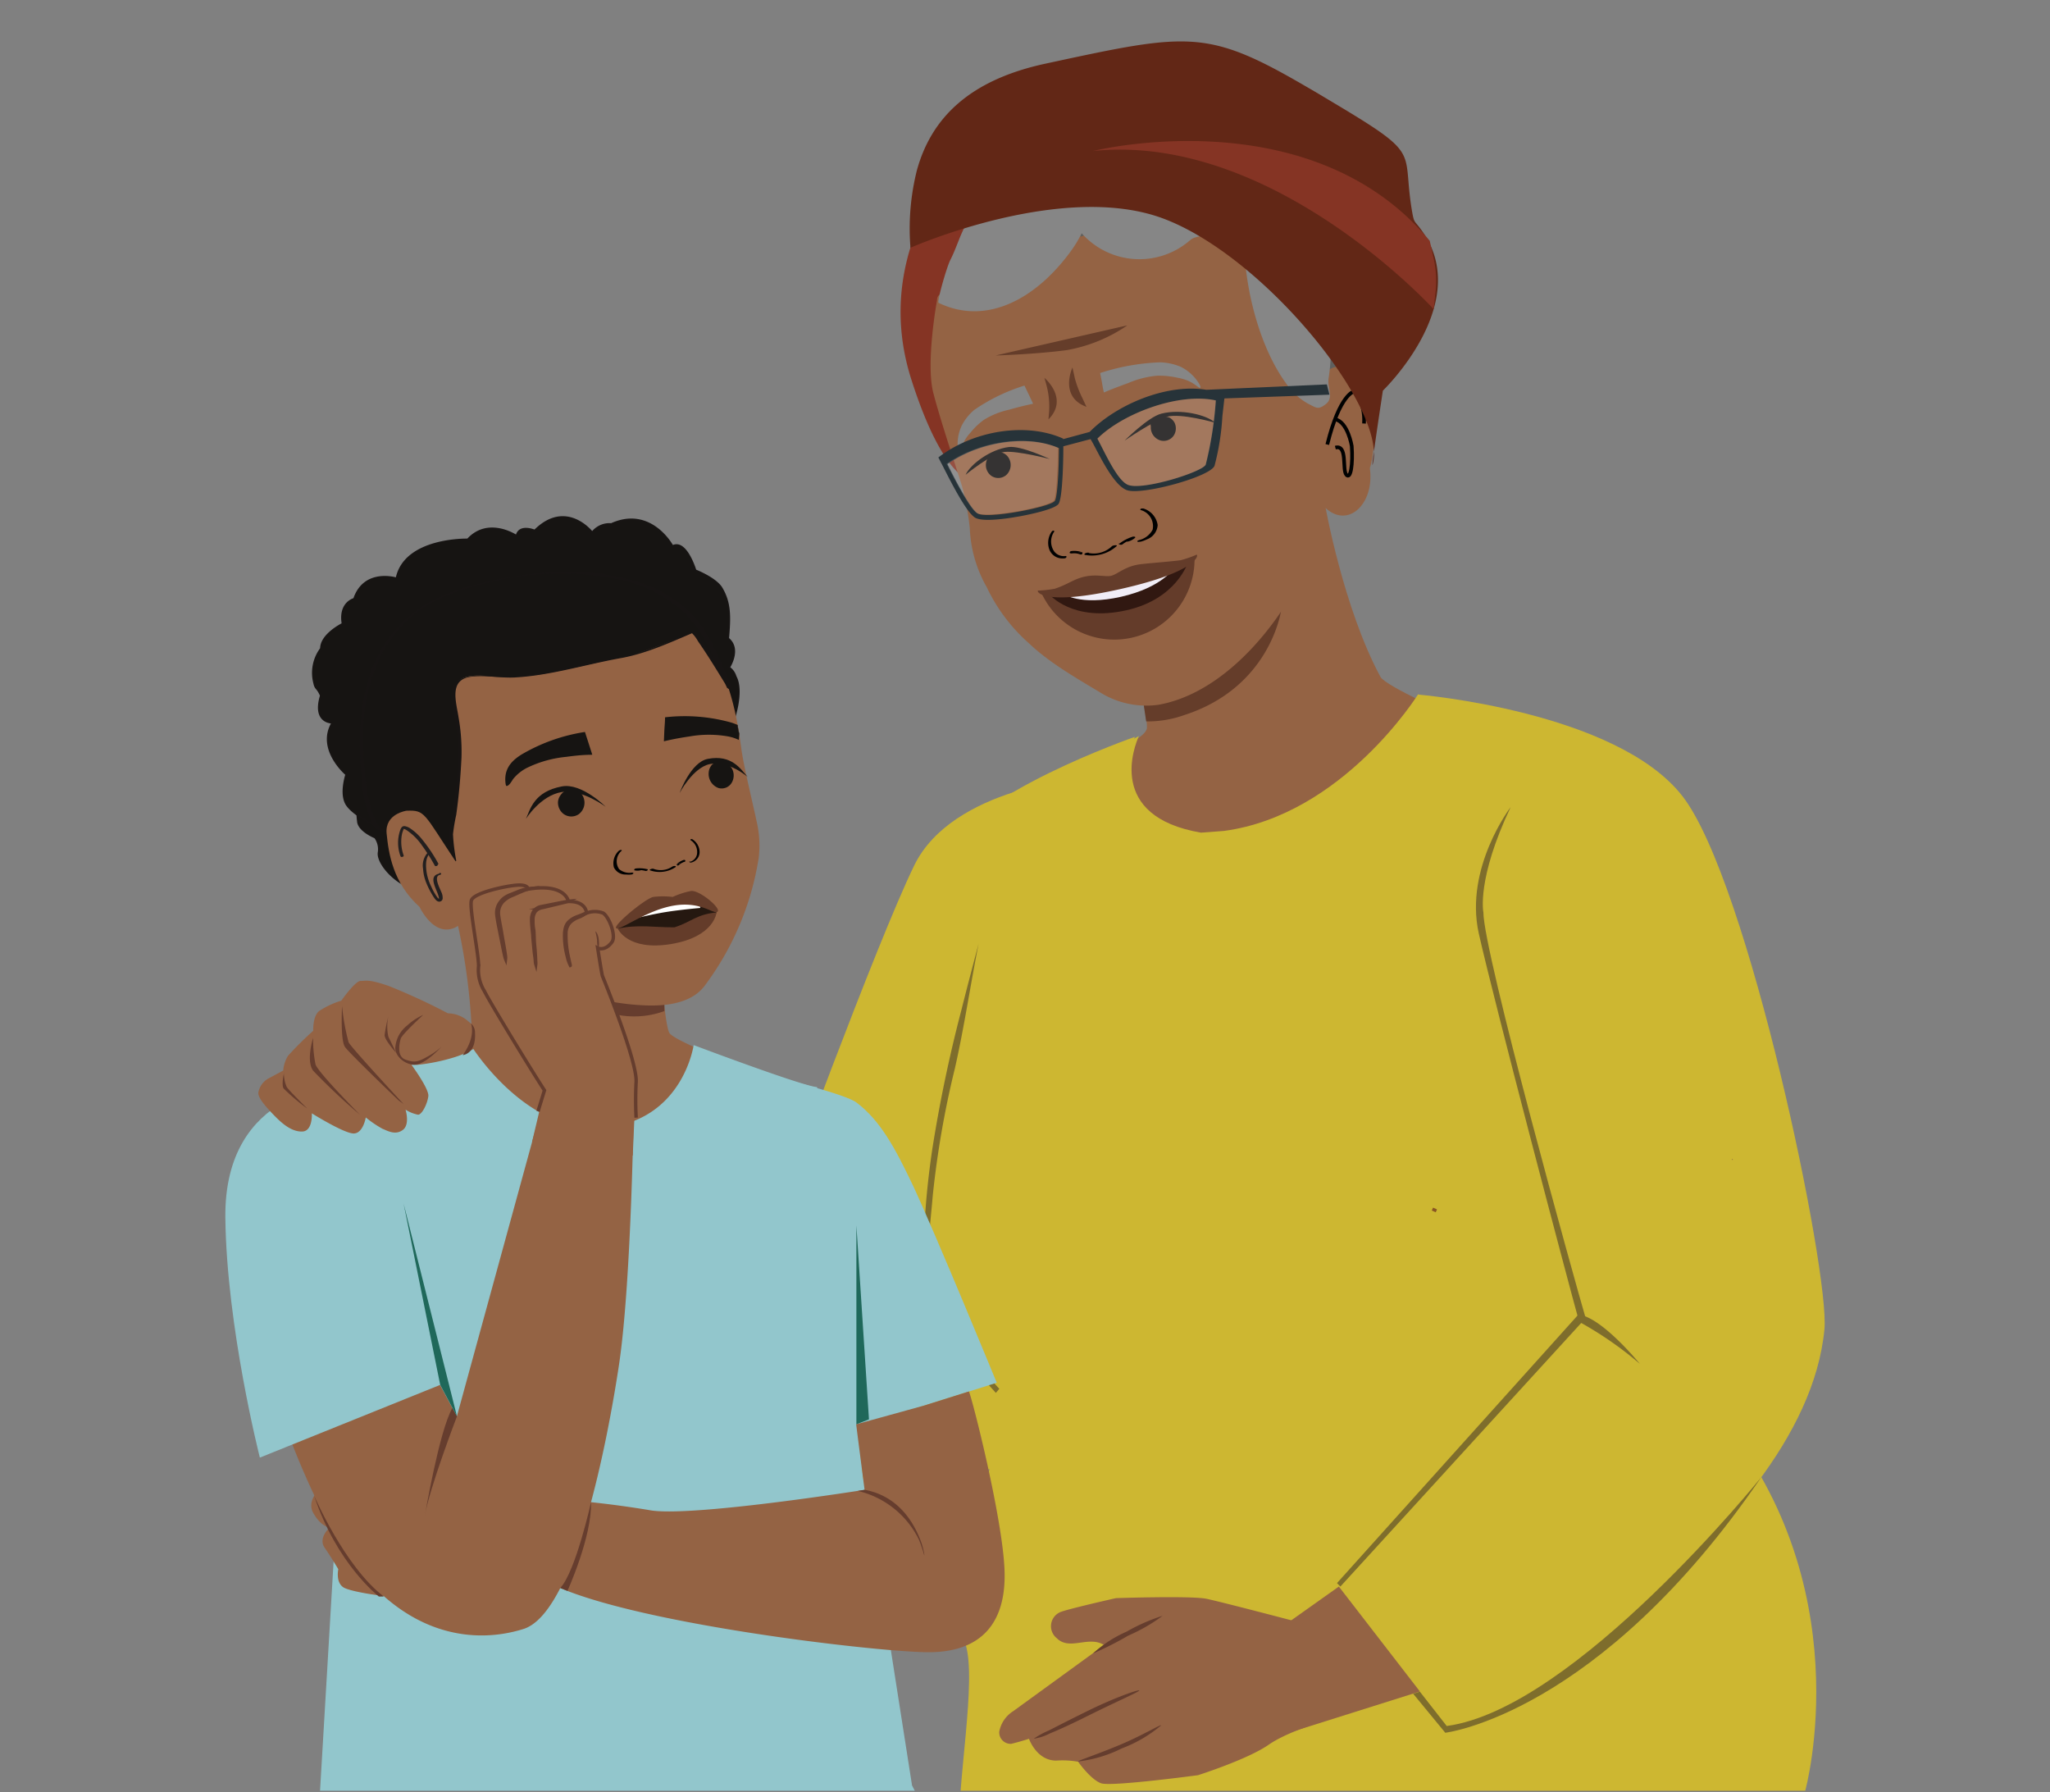 <svg xmlns="http://www.w3.org/2000/svg" viewBox="0 0 285.1 249.23"><rect x="0" y="0" width="285.1" height="249.23" fill="#808080" stroke="none"/><defs><style>.cls-1{fill:#92c6cc;}.cls-2{fill:#cdb731;}.cls-3{fill:#946344;}.cls-4{fill:#895623;stroke:#895623;stroke-width:0.44px;}.cls-12,.cls-20,.cls-22,.cls-26,.cls-27,.cls-4{stroke-miterlimit:10;}.cls-5{fill:#5f605f;}.cls-6{fill:#853424;}.cls-7{fill:#7e6d2c;}.cls-8{fill:#653d2a;}.cls-9{fill:#010101;}.cls-10{fill:#151312;}.cls-11{fill:#868686;}.cls-12,.cls-27{fill:none;}.cls-12{stroke:#010101;stroke-width:0.51px;}.cls-13{fill:#273339;}.cls-14,.cls-29{fill:#fff;}.cls-14{opacity:0.14;}.cls-15{fill:#622716;}.cls-16{fill:#643c2a;}.cls-17{fill:#311811;}.cls-18{fill:#f1edf6;}.cls-19{fill:#755246;}.cls-20,.cls-22,.cls-23{fill:#161412;}.cls-20,.cls-22{stroke:#171413;}.cls-20{stroke-width:0.17px;}.cls-21,.cls-26{fill:#663d2e;}.cls-22{stroke-width:0.2px;}.cls-24{fill:#171413;}.cls-25{fill:#231f1f;}.cls-26,.cls-27{stroke:#653d2e;}.cls-26{stroke-width:0.43px;}.cls-27{stroke-width:0.48px;}.cls-28{fill:#251810;}.cls-30{fill:#1f685a;}.cls-31{fill:#653d2e;}</style></defs><g id="Layer_2" data-name="Layer 2"><polygon class="cls-1" points="127.22 249 44.51 249 47.66 195.74 120.85 236.65 127.22 249"/><path class="cls-2" d="M133.58,249l117.48,0s8.08-29-12.85-53.14h0l-89,21.52L133.58,249"/></g><g id="Layer_1" data-name="Layer 1"><path class="cls-3" d="M184.28,70.2s2.53,14.34,7.7,23.91c.72,1.33,10.37,5.53,10.37,5.53l-12.59,6.12c-7.18,2.68-23.76,4.5-31.25,2.87l-6.46-3s7.32-2.64,7.46-4.42-2.91-14.74-2.91-14.74"/><g id="freepik--character-1--inject-1332"><path class="cls-3" d="M157.92,102.9l36.43-5.11,5.61,13s-8.39,9.93-9.31,10.46-22.94,8.12-22.94,8.12-26.62-6.59-26.26-6.56S157.92,102.9,157.92,102.9Z"/></g><path class="cls-2" d="M238.21,195.86c-4-7.88-7.2-13.6-7.2-13.6L202.85,99l-5.63-2.46s-10.44,16.78-27,19c0,0-3.18.25-3.19.24-13.21-2.25-9.24-12.09-8.64-13.44l-15.24,8.54-15.59,40.27c-1.86,3.64-.34,25.47,4.72,33.78l7.32,8.06-3.47,19.52s-6,7.67-4.06,14.25c4.36-.56,2.33,12.09,1.53,22.16"/><path class="cls-2" d="M150.79,108.16s-18.32,1.25-23.65,12.19S108.36,168,108.36,168l-27.22-.8-32.46.23s28,22.63,40.28,28.95c13.67,8.17,34.4,13.51,41.71,11.07,6.07-2,16.49-7.37,20.19-21L153.81,176Z"/><path class="cls-4" d="M107.79,161.89a112.26,112.26,0,0,1,8.38,9.88S111.45,162.87,107.79,161.89Z"/><path class="cls-5" d="M189.58,27.23c-2.32-2.53-5.62-4-8.75-2.7-.67-6.35-7.28-9.3-13.64-8.67-3.25.47-6.41,2.37-9.61,1.68-2-.42-3.65-1.74-5.44-2.78-7.51-4.21-17.53,3.07-22.54,10.07s-2.69,13.79,1.31,21.41c1.85,3.54,1.89,5.59,2.82,9.51.88,3.7,4,10.38,4.55,14.1s-4.8,8.35-1,8.17L177.57,68c6.23.43,9.88-1.91,12.31-7.67,1.56-3.89.86-4,.6-8.16-.22-5.48,4.78-10.27,3.76-15.66C193.7,33.06,191.75,29.9,189.58,27.23Z"/><path class="cls-6" d="M194.63,26.35a64.45,64.45,0,0,0-33-.85c-18,4.36-25.47,16.68-27.63,25.11S136.29,67,136.29,67s-4.41,1.82-9.54-14.21c-7.49-23.37,15.13-40.93,21-41.61S183.09.57,194.63,26.35Z"/><line class="cls-4" x1="199.76" y1="168.37" x2="199.21" y2="168.12"/><path class="cls-2" d="M157.83,102.46s-23.33,8.12-25.79,16c-3.74,12-5.38,37.15-5.38,37.15l11.18-.73Z"/><path class="cls-7" d="M128.62,178.37a41.47,41.47,0,0,1,0-8.77c.19-3.21.54-6.4,1-9.57a196.76,196.76,0,0,1,4.07-19.53c.78-3.1,1.59-6.19,2.41-9.28-1.15,5.77-2,11.6-3.3,17.34a129.87,129.87,0,0,0-3.07,17.62c-.61,7.09-1.35,10.32,1.15,15.7s8.1,11.23,8.1,11.23l-.48.57S129.47,184,128.62,178.37Z"/><path class="cls-8" d="M159,97.58s3-.91,5-1.78,5.63-1.23,14.17-10.93c0,0-1.45,10.7-13.5,14.57a15.09,15.09,0,0,1-5.27.87Z"/><path class="cls-3" d="M139.52,36.29a1.17,1.17,0,0,1-.09.24l.12-.12Zm-5.19,2.5,0,.1.2-.27C134.53,38.51,134.33,38.79,134.33,38.79Zm49.73,33.8.24-2c3.19,3,6.89-.55,6.21-5.49.88-2.7,1.14-11.2-1.35-13.35l-.31-.32c-1.63-.83-4.24-.84-4.95,1.24-.19.89.29,1.86.1,2.74s-1.46-1.19-1.9-.25c0,0-1.37-.33-1.74-2.52s1.22-19.14-3.33-21.35c0,0-6.12,3.32-8.38,1.44L168,32.6c-.37.08-.6.25-1,.34,0-.12.07-.26,0-.49a4,4,0,0,1-1.59.48c.1-.14.32-.31.29-.42a7.49,7.49,0,0,1-1.49.34c.1-.15.3-.43.27-.54-.57.36-1,.22-1.49.33a.81.81,0,0,0,.14-.51,3.36,3.36,0,0,1-1.46.45c.1-.14.17-.4.27-.54-.57.37-1,.23-1.5.34-.12,0,.2-.28.18-.4a5,5,0,0,1-1.22.4c0-.12.19-.29.17-.4a4,4,0,0,1-1.62.37l.27-.55a1.81,1.81,0,0,1-1.44.57c.1-.14.3-.43.27-.54a2.52,2.52,0,0,1-1.94.68c.13,0,.3-.43.27-.54a2.52,2.52,0,0,1-1.66.74c.1-.15.17-.4.37-.69a2.63,2.63,0,0,1-2.29.88c.12,0,.17-.4.15-.51-.4.57.41-.22-.24-.19,0,0-1.33.78-1.36.67-.42.45.88-2.24.26-2.09.07-.26-3.53,1-3.33.73-.52.6-.44.34-1.22.39,0,0-2.27,2-2.17,1.81-.49.71-.88.3-1.65.35.09-.14.55.38.65.24-.39.57-.36,0-1,.1,0-.11-2.2-.28-2.23-.39-.54.48-.33.48-1.07.65,0-.11-.19,1.37-.09,1.22-.39.57-.45.19-1.1.22l-.52.56c-.49.72.3.27-.47.33,0-.08,2.89-.28,3-.46A4.59,4.59,0,0,1,138,37.6c0-.11,0-.37,0-.48a2.54,2.54,0,0,1-1.84,1.13c.13,0,.2-.28.18-.4a2,2,0,0,1-2,1.06v0a4,4,0,0,1-1.56,1.21.49.49,0,0,1,.15-.51l-.5.11c-.42,1-2.12.8-2.11,2,0,0-1.61,8.72-.52,12.92s3.48,11.22,4,13a37,37,0,0,1,1.07,5.77,18,18,0,0,0,2.36,8.24A24.18,24.18,0,0,0,143,89.36c2.85,2.73,6.52,4.83,10,6.92A12.15,12.15,0,0,0,161.11,98c7.79-1.39,14.25-8.35,18-14.42"/><path class="cls-9" d="M151.44,76.9a3.64,3.64,0,0,0,3.19-.94c.18-.17.89-.21.64,0a5.15,5.15,0,0,1-4.36,1.2c-.13,0-.13-.13,0-.21a.78.78,0,0,1,.53-.09"/><path class="cls-9" d="M155.61,75.64a6,6,0,0,1,1.88-1,.47.47,0,0,1,.33,0c.07,0,.1.11,0,.17a2.25,2.25,0,0,1-1,.5c-.11,0-.28,0-.36-.06s0-.16.11-.18a1.85,1.85,0,0,0,.83-.41l.36.19a5.25,5.25,0,0,0-1.68.86.44.44,0,0,1-.37,0c-.09,0-.19-.11-.09-.19"/><path class="cls-9" d="M158.37,75.11a2.88,2.88,0,0,0,1.93-1.46,2.32,2.32,0,0,0-1.63-2.72c-.13,0-.09-.14,0-.19a.69.69,0,0,1,.45,0A2.84,2.84,0,0,1,161,73a2.27,2.27,0,0,1-1.5,2,4.31,4.31,0,0,1-.87.32c-.12,0-.35.05-.43,0s0-.15.14-.18"/><path class="cls-9" d="M149.87,76.82a.1.1,0,0,0-.14-.12,1,1,0,0,1-.67-.07l-.15.31a2.92,2.92,0,0,1,1.36.16.23.23,0,0,0,.25-.09c0-.06.07-.17,0-.21"/><path class="cls-9" d="M150.5,76.8a3.18,3.18,0,0,0-1.52-.17.28.28,0,0,0-.2.14.12.12,0,0,0,.05.17"/><path class="cls-9" d="M148.22,77.31a1.69,1.69,0,0,1-1.62-.65,2.41,2.41,0,0,1,0-2.72.1.1,0,0,0-.08-.16.32.32,0,0,0-.26.15,2.71,2.71,0,0,0-.36,2.38,1.92,1.92,0,0,0,1.57,1.32,2.47,2.47,0,0,0,.61,0c.08,0,.22-.09.24-.19s-.07-.13-.14-.12"/><path class="cls-10" d="M139.36,62.92a2,2,0,0,0-2,.8,1.94,1.94,0,0,0-.25.93,1.84,1.84,0,0,0,.79,1.54,1.71,1.71,0,0,0,2-.1,1.89,1.89,0,0,0,.42-2.35,1.7,1.7,0,0,0-1-.82"/><path class="cls-10" d="M146,63.83s-4-1.89-5.71-1.67c-2.57.32-5.34,2.41-6,3.86,0,0,3.62-3,5.43-3.18S146,63.83,146,63.83Z"/><path class="cls-10" d="M160.34,58.43a2.44,2.44,0,0,1,2.29-.37,1.85,1.85,0,0,1,.71.7,1.83,1.83,0,0,1-.06,1.73,1.69,1.69,0,0,1-1.84.77,1.88,1.88,0,0,1-1.39-1.94c0-.14-.19-.37.3-.79"/><path class="cls-10" d="M156.4,61.27s3.25-3.27,5.1-3.75c2.71-.7,6.32.16,7.5,1.26,0,0-4.82-1.38-6.71-.83S156.4,61.27,156.4,61.27Z"/><path class="cls-11" d="M142.49,53.65l.68,1.41.51,1.08c-1.34.28-2.47.58-3.3.82a11.21,11.21,0,0,0-3.55,1.42A9.61,9.61,0,0,0,135,60.12a6,6,0,0,0-.86,1.16c-.52,1-.53,1.79-.69,1.79s-.23-.66-.24-.73a6,6,0,0,1,.57-3.22A7.13,7.13,0,0,1,135.49,57a25.63,25.63,0,0,1,7-3.39"/><path class="cls-11" d="M153,51.87c.1.52.2,1,.29,1.54s.15.79.23,1.17c1.36-.59,2.54-1,3.44-1.34a13.06,13.06,0,0,1,4-1,11.61,11.61,0,0,1,2.73.27,7.58,7.58,0,0,1,1.48.41c1.08.46,1.6,1.11,1.75,1s-.22-.67-.26-.73A6.24,6.24,0,0,0,164.2,51a8.11,8.11,0,0,0-2.83-.62A30.43,30.43,0,0,0,153,51.87"/><path class="cls-12" d="M184.59,61.81c1.73-7,3.7-7.37,3.7-7.37s1.58,1.3,1.41,4.45"/><path class="cls-12" d="M185.71,62.24c1.74-.46.92,3.08,1.53,3.78s.93-1.48.75-4c0,0-.54-3.37-2.32-3.72"/><path class="cls-8" d="M156.79,45.24a21.51,21.51,0,0,1-8.4,3.44c-4.41.59-9.93.75-9.93.75"/><path class="cls-11" d="M132.16,36.16c0-.09,0,0,0,0,.87-1.7,1.32-3.44,2.27-5.1s1.84-3.11,2.86-4.68c.06-.09,1.49-.34,1.55-.44l.07-.09.09-.15.23-.34A33.44,33.44,0,0,1,161.62,21a27.71,27.71,0,0,1,23.15,31.61c-.2,1.29.75,2.69-.36,3.56s-1.31.55-2.57-.08a9.14,9.14,0,0,1-3.05-2.88c-4-5.52-6.16-14.93-5.7-21.74-.62,1.36-6.39.87-7.51,1.87a10.73,10.73,0,0,1-15.15-.91,15.94,15.94,0,0,1-1.38,2.32c-4.8,6.7-11.76,10.62-18.52,7.36C130.28,42,131.62,37.24,132.16,36.16Z"/><path class="cls-13" d="M184.89,54.88l-.36-1.43-16.76.75h0c-5.65-.91-12.61,2.16-16.23,5.86l-3.68,1,0-.07c-5.08-2.29-12.41-1.19-17.36,2.62l.29.56h0a1.76,1.76,0,0,0,.12.23l.25.48c1.57,3.11,3.32,6.37,4.43,7.09.75.48,2.82.33,4.51.1.64-.09,1.21-.19,1.63-.26s4.92-.9,5.49-1.75.67-6.31.66-8l3.78-1c.77,1.16,3,6.41,5.1,7.11s11.57-1.87,12.15-3.41A34.24,34.24,0,0,0,170,57.88l.28-2.48ZM146.68,69.67c-.65.84-9.42,2.55-10.72,1.72-1.1-.7-3.33-5.13-4.17-6.8l0-.07c4.48-3.12,11.08-4.12,15.48-2.21,0,3-.21,6.81-.57,7.34Zm21-5.08c-.36,1-8.54,3.58-10.72,2.86-1.51-.49-3.2-4.31-4.35-6.46,3.56-3.54,11.38-6.44,16.47-5.31a50.69,50.69,0,0,1-1.4,8.91Z"/><path class="cls-14" d="M146.57,69.6c.36-.54.53-4.38.57-7.34-4.4-1.92-11-.91-15.48,2.21l0,.07c.84,1.66,3.08,6.09,4.17,6.79,1.3.83,10.07-.87,10.72-1.72Z"/><path class="cls-14" d="M167.71,64.59a50.69,50.69,0,0,0,1.4-8.91C164,54.55,156.2,57.45,152.64,61c1.15,2.15,2.84,6,4.35,6.46,2.18.72,10.36-1.88,10.72-2.86Z"/><path class="cls-15" d="M192.32,54.32S204.69,42.44,198,32.45c-1.29-1.92-1.3-1.22-1.61-3-1.6-9.28,2-7.51-13.2-16.51S166,4.41,145.4,8.85c-10.63,2.29-15.89,7.6-17.88,14.81a33.26,33.26,0,0,0-.9,10.79s21.09-9.31,35.14-4.07,31,26.28,29.19,34C190.45,66.58,192.32,54.32,192.32,54.32Z"/><path class="cls-6" d="M199.39,43S177,18.39,152,21c0,0,30.22-7.54,46.84,12.49l.56,2.54a14.26,14.26,0,0,1,.21,4.83Z"/><path class="cls-2" d="M197.22,96.58s27.62,2.3,36.79,14.16,20.47,66.12,19.72,74.09c-2.81,29.72-52.65,56.91-52.65,56.91l-15-19.89,37.08-47.51-6.26-32Z"/><path class="cls-7" d="M206.3,126.86c0,5.53,12.65,51.09,14.36,56.9l-1.12-.25c-1.4-5-11.73-44.13-13.89-53.75-2-9.11,4.44-17.53,4.44-17.53C205.32,122.28,206.3,126.86,206.3,126.86Z"/><polygon class="cls-7" points="219.51 182.79 220.59 183.21 186.41 220.61 185.94 220.13 219.51 182.79"/><polygon class="cls-3" points="186.2 220.61 176.09 227.78 179.35 240.91 197.47 235.2 186.2 220.61"/><path class="cls-7" d="M219.55,183.76a50.14,50.14,0,0,1,8.51,5.88s-5-6.15-8.28-6.81Z"/><path class="cls-8" d="M149.15,51.1s-1.9,4.07,1.95,5.47l-.61-1.3a14.59,14.59,0,0,1-1-2.64Z"/><path class="cls-8" d="M145.25,52.54s3.45,2.87.56,5.78l.08-.91a11.41,11.41,0,0,0-.37-3.9Z"/><path class="cls-16" d="M155.64,80.75c4-.92,10.49-2.9,10.49-2.9a11.16,11.16,0,0,1-21.2,4.8S151.6,81.66,155.64,80.75Z"/><path class="cls-17" d="M155.6,80.76c1.92-.44,9.6-2.54,9.6-2.54s-1.55,5.06-8.51,6.63c-7.54,1.71-10.75-2.2-10.75-2.2Z"/><path class="cls-18" d="M155.59,81.08c1.92-.44,7.69-2.1,7.69-2.1s-1.6,2.69-7.37,4-8.09-.44-8.09-.44Z"/><path class="cls-16" d="M144.36,82.12a14.89,14.89,0,0,0,2.34-.26c1.56-.51,2.45-1.18,3.59-1.53,1.93-.61,3.36-.07,4.22-.26s1.92-1.3,3.93-1.59c1.17-.16,4.12-.37,5.75-.58a15.3,15.3,0,0,0,2.22-.77c.3,0,.25,2.33-10.51,4.76S144.1,82.26,144.36,82.12Z"/><path class="cls-19" d="M240.58,161.25h.09l-.09,0A0,0,0,0,0,240.58,161.25Z"/><path class="cls-19" d="M240.84,161.27H241A.07.07,0,0,0,240.84,161.27Z"/><path class="cls-3" d="M59.53,115.23a85.4,85.4,0,0,1,6.16,32.09c0,1.51-16.9,14.28-16.9,14.28l36.8-2,27-7.81s-18.75-6.6-19.52-8.2-1.43-12.69-1.43-12.69"/><path class="cls-1" d="M126.83,248.2,120.38,207s-1-2.65-.42-10.37a54.81,54.81,0,0,0-2.27-18.1l-4.06-27.37c-2-.12-17.16-5.84-17.16-5.84S95,155.75,84.14,156.8s-18.52-11.26-18.52-11.26C58.42,147.46,45.4,151,45.4,151L51,174.55l0,26.79C66.51,223.44,93.72,243.52,126.83,248.2Z"/><g id="freepik--character-3--inject-2"><path class="cls-13" d="M114.35,174.85a17.39,17.39,0,0,1-2-12c.23,0,.1,2.74.66,6S114.56,174.76,114.35,174.85Z"/></g><path class="cls-20" d="M62.44,123.66a9.09,9.09,0,0,1-5.39-.21c-2.6-1-4.61-3.58-4.43-4.89a2.78,2.78,0,0,0-.48-2.08s-2.12-.84-2.38-2.12a15.35,15.35,0,0,1-.06-3.44l6.39-1.68,5.22-1.41,1.43,16.06Z"/><path class="cls-21" d="M70,131.41s.74,7.29,16.54,9.81a12.25,12.25,0,0,0,5.86-.63l0-2Z"/><path class="cls-22" d="M101.29,88.77h0c.28-3.14.27-5-.91-7-.82-1.38-3.64-2.48-3.64-2.48s-1.3-4.33-3.2-3.38c0,0-3-5.56-8.53-3.06A3.08,3.08,0,0,0,82.36,74s-3.6-4.61-8-.25c0,0-2.14-.91-2.54.73,0,0-3.9-2.62-6.78.51,0,0-8.73-.23-9.91,5.41,0,0-4.45-1.38-5.9,2.86,0,0-2.1.53-1.61,3.47,0,0-3,1.47-3,3.44A5.67,5.67,0,0,0,43.68,95c.18.88.44.59.92,1.73-1.15,3.81,1.59,3.78,1.59,3.78-2.17,3.71,1.94,7.19,1.94,7.19s-.92,2.75.09,4.24c1.38,2,6.05,3.74,6.05,3.74a55.16,55.16,0,0,0-.86-9.84c-.87-3.72,1.09-10.81,1.87-12.4s8.51-.26,19.7-2.12S88.08,87,89.47,87.16c2.89.28,6.86,9.69,7.28,12.67A64.22,64.22,0,0,0,99,108.24s5.51-3.53,3.09-8.24c0,0,1.35-3.91.23-5.94a2.32,2.32,0,0,0-.89-1.25S103.1,90.26,101.29,88.77Z"/><path class="cls-3" d="M70.25,132.59a33.55,33.55,0,0,0,19.08,7.19c6.4.36,8.19-2,8.92-3.05a40,40,0,0,0,7.27-17.46,14.68,14.68,0,0,0-.32-5.17c-.55-2.63-1.8-7.64-2.13-10.19-.85-6.47-2.42-12.23-6.77-17.14-9.07-10.22-26.7-7.41-32.8-3.33C56.37,88.2,54,96.11,54.68,104.05a21.25,21.25,0,0,0,1.8,7.08,23.78,23.78,0,0,1,3.4,3.48"/><path class="cls-23" d="M96.46,87.86s.58.39,5.09,7.77c-1.19-2.38-2.18-6.08-4.81-9.26-9.2-11.12-32.21-6.05-38.28-1.73-7.09,5.06-8.77,13.36-8,21.92.31,3.48.49,5.7,1.93,8.41l.75.58s7.13.31,10,4.19l-.44-3.69A75.21,75.21,0,0,0,64,103.12s-.61-4.34-.86-5.63c-.77-4,3-3.67,5.53-3.4a33,33,0,0,0,6.58-.35c4.07-.68,9.14-2,11.06-2.32C89,91.05,96.46,87.86,96.46,87.86Z"/><path class="cls-24" d="M96.19,88a4.8,4.8,0,0,1,.88,1.16c1.48,2.13,2.83,4.37,4.19,6.59.08.12.62-.07.57-.16C100.13,92,99,88.33,96.26,85.44a18.06,18.06,0,0,0-7.61-4.54c-5.93-1.9-12.5-1.65-18.55-.51-4.88.93-10.09,2.37-13.81,5.84-6.08,5.67-6.74,14.12-6,21.91a16.51,16.51,0,0,0,1.61,6.56,1.85,1.85,0,0,0,1.67,1c3.33.33,7.15,1.36,9.31,4.1.08.1.59,0,.57-.15A25.38,25.38,0,0,1,63,116a24.92,24.92,0,0,1,.45-2.7c.37-2.63.6-5.28.73-7.93a27.37,27.37,0,0,0-.41-5.64c-.32-2.14-1.38-5.24,1.75-5.63,2-.25,4.09.21,6.11.1,5-.28,9.84-1.82,14.77-2.7,3.5-.63,6.93-2.21,10.19-3.6.34-.15-.19-.13-.33-.07-3.23,1.38-6.64,2.93-10.12,3.52-5.43.92-10.65,2.75-16.23,2.68-3,0-7.87-1-7.06,3.69.31,1.76.67,3.55.82,5.33a45.12,45.12,0,0,1-.51,8.2c-.18,1.59-.62,3.22-.72,4.8a21.77,21.77,0,0,0,.43,3.76l.57-.15c-1.76-2.24-4.58-3.29-7.3-3.84-.84-.18-1.76-.17-2.59-.37-1-.25-1.47-1.63-1.8-2.61a23.58,23.58,0,0,1-1-5.48,46.08,46.08,0,0,1-.22-6,24.14,24.14,0,0,1,2.89-11,17.05,17.05,0,0,1,6.85-6.7,32.93,32.93,0,0,1,7-2.49,40.85,40.85,0,0,1,18.72-.62,19.66,19.66,0,0,1,8.83,4.31c3.29,3,4.46,7,6.33,10.85l.57-.16c-1.38-2.26-2.75-4.53-4.27-6.7a4.2,4.2,0,0,0-.83-1.08C96.6,87.67,96.11,87.9,96.19,88Z"/><path class="cls-3" d="M65.42,127.11c-4.15,5.35-7.07-1-7.07-1-3.71-3.35-4.3-7.41-4.58-10.19s2.77-3.19,2.77-3.19c2.63-.09,2.31.27,6.88,7.13"/><path class="cls-25" d="M61,120.16a21.72,21.72,0,0,0-2.31-3.46,7.12,7.12,0,0,0-1.58-1.47,1.93,1.93,0,0,0-.86-.36c-.31,0-.43.19-.55.45a5.35,5.35,0,0,0,0,3.74c.07.2.5.08.44-.11a5.58,5.58,0,0,1-.25-2.89,3.36,3.36,0,0,1,.24-.74,1.86,1.86,0,0,1,.1-.2s.07-.11,0,0l-.2.09h0c.08,0,0,0,0,0a1.75,1.75,0,0,1,.54.24,8,8,0,0,1,2.15,2.16,24.72,24.72,0,0,1,1.75,2.76c.1.16.51,0,.4-.19Z"/><path class="cls-25" d="M61.05,121.49c-1.75.37,0,2.53,0,3.49a.88.88,0,0,0,0,.16v0c0,.07,0,.07.13,0s-.07,0,0,0-.25-.23-.35-.35a7.93,7.93,0,0,1-.85-1.5,7,7,0,0,1-.65-2c-.12-.84-.21-2.11.55-2.69.23-.18-.13-.28-.28-.16a2.65,2.65,0,0,0-.76,2.38,6,6,0,0,0,.47,2,11.37,11.37,0,0,0,.91,1.77c.17.27.41.69.75.77a.48.48,0,0,0,.59-.38,1.92,1.92,0,0,0-.21-1c-.19-.49-1.1-2.14-.17-2.33.27-.06.2-.31-.06-.26Z"/><path class="cls-23" d="M80,109.73a2,2,0,0,0-2,.78,1.86,1.86,0,0,0-.4,1,2,2,0,0,0,.79,1.68,1.83,1.83,0,0,0,2.13,0,2,2,0,0,0,.54-2.5,1.83,1.83,0,0,0-1-.91"/><path class="cls-23" d="M84.24,112.19s-3.33-3.36-6.1-2.84c-3.9.74-4.39,3.18-5,4.52,0,0,2-3.25,5-3.74C80.91,109.68,84.24,112.19,84.24,112.19Z"/><path class="cls-23" d="M99.17,106.22a1.77,1.77,0,0,1,2,0,1.88,1.88,0,0,1,.69.78,2,2,0,0,1-.1,1.84,1.62,1.62,0,0,1-1.85.73,2.08,2.08,0,0,1-1.35-2.14,1.81,1.81,0,0,1,.58-1.22"/><path class="cls-23" d="M94.52,110.26s1.53-4.29,3.92-4.74c3.37-.65,4.59,1.47,5.54,2.51,0,0-2.7-2.35-5.29-1.78C96.34,106.77,94.52,110.26,94.52,110.26Z"/><path class="cls-9" d="M93.47,120.52a2.88,2.88,0,0,1-2.59.29c-.18-.07-.7.12-.45.22a4,4,0,0,0,3.51-.45c.09-.07.06-.14-.06-.16a.63.63,0,0,0-.41.1"/><path class="cls-9" d="M90.08,120.88a4.51,4.51,0,0,0-1.64-.12.4.4,0,0,0-.23.12c0,.05,0,.11,0,.13a1.82,1.82,0,0,0,.9,0,.36.36,0,0,0,.25-.16c0-.08-.07-.11-.14-.1a1.35,1.35,0,0,1-.72,0l-.21.24a4.25,4.25,0,0,1,1.47.11.34.34,0,0,0,.29-.08c0-.05.1-.14,0-.16"/><path class="cls-9" d="M87.93,121.33a2.22,2.22,0,0,1-1.83-.48,1.92,1.92,0,0,1,.34-2.54c.08-.07,0-.12-.07-.13a.58.58,0,0,0-.32.13,2.39,2.39,0,0,0-.68,2.29,1.77,1.77,0,0,0,1.69,1,3.57,3.57,0,0,0,.73,0c.09,0,.26-.08.29-.16s-.06-.11-.15-.09"/><path class="cls-9" d="M94.58,120a.09.09,0,0,1,.06-.14.78.78,0,0,0,.46-.25l.21.18a2.27,2.27,0,0,0-.94.53.2.2,0,0,1-.21,0s-.1-.1,0-.16"/><path class="cls-9" d="M94.11,120.16a2.56,2.56,0,0,1,1-.59.21.21,0,0,1,.18.05.09.09,0,0,1,0,.13"/><path class="cls-9" d="M95.92,119.84a1.34,1.34,0,0,0,1-1,1.92,1.92,0,0,0-.86-2,.08.08,0,0,1,0-.14.27.27,0,0,1,.23,0,2.14,2.14,0,0,1,1,1.63,1.49,1.49,0,0,1-.73,1.43,1.46,1.46,0,0,1-.45.18c-.06,0-.18,0-.22-.07s0-.11.07-.12"/><path class="cls-23" d="M81.35,101.77c.19.6.39,1.2.58,1.8s.3.92.44,1.38c-1.47,0-2.71.17-3.63.29a16,16,0,0,0-5.35,1.48,5.92,5.92,0,0,0-2,1.57c-.17.22-.56,1-.94,1-.16,0-.18-.83-.18-.92,0-1.63.94-2.63,2.27-3.46a24.78,24.78,0,0,1,8.81-3.13"/><path class="cls-23" d="M102.81,102a4.81,4.81,0,0,1-.22-1.19,7.81,7.81,0,0,0-.93-.35,24,24,0,0,0-9.17-.72c0,.63-.07,1.26-.1,1.89l-.06,1.45c1.41-.34,2.62-.54,3.52-.67a15.46,15.46,0,0,1,5.47,0,6.09,6.09,0,0,1,1.44.48Z"/><g id="freepik--Character--inject-2"><path class="cls-1" d="M127,164.91c-2.57-5.42-4.6-9.11-7.88-11.6-1.54-1.18-10.71-3.39-10.71-3.39l1.16,25.58,4.93,24.38,24.12-7.61S130.32,172.05,127,164.91Z"/><path class="cls-3" d="M72.73,206.45s-12.43-6.33-15.34-7.07-12.15,1.31-12.25,3.54a29.69,29.69,0,0,0,0,3.53s-2.72,1.91-1.57,3.93,2.3,2,2.3,2-1.67,1.46-.73,2.82,1.91,3,1.91,3-.4,1.77.69,2.51,8.52,1.88,13.86,1.57a42.46,42.46,0,0,0,7.95-1.05Z"/><path class="cls-3" d="M134.75,193.48c.5,1.1,4.65,17.52,4.95,24.74.31,7.42-3.2,11.59-10.74,11.52s-41.85-4.1-52.62-9.66l-4.25-1.24,3.15-10.53a141.1,141.1,0,0,1,15,1.66c5.41,1.1,30-2.81,30-2.81l-.94-7.28-.23-1.83,9.45-2.61Z"/><path class="cls-21" d="M120.27,207.16c3.77.7,6.3,3.32,7.7,6.9a9.17,9.17,0,0,1,.49,1.62,2.28,2.28,0,0,1,.09.63,21,21,0,0,0-.73-2.17,12.7,12.7,0,0,0-8.52-6.83"/><path class="cls-3" d="M75.54,153.17l-12,43.77-3.22-6L40,199.11a110.86,110.86,0,0,0,5.27,12C54,227.81,65.62,228.77,72.8,226.51s11.74-26.44,13.29-36.76c1.79-11.95,2.08-37.68,2.08-37.68Z"/><path class="cls-3" d="M88,160.68s.32-7.41.46-10.34-4.59-14.44-4.69-14.7-.66-3.89-.66-3.89,1,.54,2-.85c.58-.81-.36-3.39-1.22-4a3.25,3.25,0,0,0-2.33,0s0-1.66-2.52-1.61c0,0-.35-2.58-5.61-1.72,0,0,.05-.66-1.51-.56s-6.06,1.06-6.37,2.12,1,7.36,1,9.14a5.56,5.56,0,0,0,.81,3.49c.76,1.56,6.9,11.59,8.35,13.78L74,158.77"/><path class="cls-21" d="M82.79,129.5a.73.73,0,0,1,.25.3,2.46,2.46,0,0,1,.24.92,3.25,3.25,0,0,1-.07,1.28,3.8,3.8,0,0,1-.17-1.26A8.78,8.78,0,0,0,82.79,129.5Z"/><path class="cls-26" d="M81.6,126.91a4.1,4.1,0,0,1-1.15.66,3.17,3.17,0,0,0-1.17.73,2.23,2.23,0,0,0-.55,1.54,13.29,13.29,0,0,0,.32,3.14c.16.79.3,1.28.27,1.29a5.09,5.09,0,0,1-.44-1.26,11,11,0,0,1-.38-3.18,3.47,3.47,0,0,1,.15-.92,1.85,1.85,0,0,1,.46-.76,3.4,3.4,0,0,1,1.27-.74C81.15,127.13,81.58,126.88,81.6,126.91Z"/><path class="cls-26" d="M79.07,125.3a2.1,2.1,0,0,1-.46.16l-1.31.32-1.93.46a1.52,1.52,0,0,0-.92.53,2,2,0,0,0-.31,1.13c0,.41,0,.83.08,1.24s.06.8.09,1.17c0,.73.1,1.38.14,2s.06,1,.07,1.35a2,2,0,0,1,0,.49,2,2,0,0,1-.09-.49c0-.31-.09-.77-.15-1.33s-.12-1.25-.19-2c0-.38-.07-.77-.1-1.17a12.53,12.53,0,0,1-.08-1.27,2.15,2.15,0,0,1,.35-1.26,1.68,1.68,0,0,1,1.07-.6l2-.4c.55-.11,1-.2,1.32-.25A2.43,2.43,0,0,1,79.07,125.3Z"/><path class="cls-26" d="M73.67,123.55a4.19,4.19,0,0,1-.46.16c-.3.11-.73.28-1.25.51l-.85.37a3.26,3.26,0,0,0-.89.54,2.28,2.28,0,0,0-.87,2.05c.1.84.29,1.66.41,2.4s.24,1.38.35,2,.16,1,.21,1.33a2.07,2.07,0,0,1,0,.5,2.44,2.44,0,0,1-.14-.46c-.07-.31-.17-.76-.28-1.32s-.25-1.24-.4-2-.32-1.54-.43-2.42a2.53,2.53,0,0,1,.2-1.3,3,3,0,0,1,.77-1,3.59,3.59,0,0,1,1-.54l.87-.35A5.67,5.67,0,0,1,73.67,123.55Z"/><path class="cls-1" d="M47.29,150.94s-16.14.32-15.95,18.37c.17,15.24,4.8,33.37,4.8,33.37l25.47-10.27-7.25-25.26C54.36,166.66,47.29,150.94,47.29,150.94Z"/></g><path class="cls-27" d="M88.47,155.41a46.14,46.14,0,0,1,0-5c.14-2.93-4.59-14.44-4.69-14.71s-.66-3.88-.66-3.88,1,.53,2-.85c.58-.82-.36-3.4-1.22-4a3.25,3.25,0,0,0-2.33,0s0-1.67-2.52-1.62c0,0-.35-2.58-5.61-1.72,0,0,.05-.65-1.51-.55s-6.06,1.06-6.37,2.12,1,7.35,1,9.14a5.52,5.52,0,0,0,.81,3.48c.76,1.57,6.9,11.6,8.35,13.79l-.89,2.91"/><path class="cls-21" d="M82.2,208.87s-2.13,9.63-4.28,11.94l1,.4S82.32,213.74,82.2,208.87Z"/><path class="cls-21" d="M63.55,196.94s-3.89,10.16-4.47,13.85c0,0,2-11.83,3.83-15Z"/><path class="cls-21" d="M43.7,208s4.2,9.81,9.68,14h-.69S46.81,217.46,43.7,208Z"/><path class="cls-28" d="M93.68,125.54c-2.22.37-6.91,2.55-7.76,3.59,0,0,2.84,1.36,8,.51s5.73-2.77,5.73-2.77S96.52,125.07,93.68,125.54Z"/><path class="cls-29" d="M87.86,127.82s2.62-.66,4.73-1,4.8-.57,4.8-.57.07-1.66-3.76-1A11.09,11.09,0,0,0,87.86,127.82Z"/><path class="cls-16" d="M93.81,128.94c-2.48.05-5.1-.45-7.89.19,0,0,1.33,3.14,7.4,2.14s6.33-4.4,6.33-4.4C96.8,127.16,96.17,128.19,93.81,128.94Z"/><path class="cls-16" d="M96.12,123.89a11.26,11.26,0,0,0-2.57.83,11.28,11.28,0,0,0-2.71,0c-1.18.28-5.74,4.07-5.12,4.36s4.19-2.52,8-3.16,5.58,1.31,6.08.84S97.33,123.78,96.12,123.89Z"/><polygon class="cls-30" points="119.1 198.05 119.1 170.39 120.85 197.36 119.1 198.05"/><polygon class="cls-30" points="56.13 167.36 61.22 192.56 63.55 196.94 56.13 167.36"/><path class="cls-3" d="M66.79,145.26A13.22,13.22,0,0,1,63,147.07a26.58,26.58,0,0,1-5,1l-.77,0s2.46,3.33,2.34,4.35S58.7,155,58.14,155a5.09,5.09,0,0,1-1.74-.7s.65,2.06-.38,2.82-2.08.14-2.84-.17a15.28,15.28,0,0,1-2.31-1.57s-.35,2.17-1.64,2.23-5.86-2.8-5.86-2.8.15,2.49-1.34,2.53-2.82-1.13-3.87-2.21-2.38-2.51-2.22-3.27A2.82,2.82,0,0,1,37.26,150l2.13-1.14a4.56,4.56,0,0,1,.67-2.06,47.42,47.42,0,0,1,3.5-3.47s-.08-2,.8-2.73a11.85,11.85,0,0,1,3.11-1.46s1.92-2.75,2.68-2.74,1.07-.29,3.94.71a87.32,87.32,0,0,1,8.2,3.79,4.43,4.43,0,0,1,2.61.92C65.91,142.72,67.48,143.66,66.79,145.26Z"/><path class="cls-21" d="M39.48,149.32a4.77,4.77,0,0,0,.4,1.83c.36.55,2.86,3,2.86,3a28.78,28.78,0,0,1-3.3-2.8c-.34-.58.08-2.24.08-2.24"/><path class="cls-21" d="M43.54,144.32s-1,3.14,0,4.55A85.22,85.22,0,0,0,50.06,155s-5.85-5.89-6.18-7A17.87,17.87,0,0,1,43.54,144.32Z"/><path class="cls-21" d="M47.57,139.9s-.26,4.78.42,5.7,7,7,7.46,7.42l.68.5s-7.21-7.76-7.65-8.59A31.14,31.14,0,0,1,47.57,139.9Z"/><path class="cls-21" d="M61.38,145.57S59.45,147.71,58,148s-3.26-1.13-3-2.56a4.26,4.26,0,0,1,1.61-2.83,8.36,8.36,0,0,1,2.25-1.49s-2.95,2.7-3.13,3.31-.58,2.46.64,2.9,1.73.37,3.1-.42A9.91,9.91,0,0,0,61.38,145.57Z"/><path class="cls-21" d="M55.09,146.39s-1.65-1.82-1.6-2.48a21.92,21.92,0,0,1,.52-2.59,6.62,6.62,0,0,0,0,2.83C54.4,144.94,55.09,146.39,55.09,146.39Z"/><path class="cls-21" d="M65.5,142.32s.75,1.76-1.14,4.39c0,0,1.87-.13,1.7-3.1A1.63,1.63,0,0,0,65.5,142.32Z"/><path class="cls-3" d="M185.55,238.87c-.38.13-6.19,1.7-9.12,3.74s-9.82,4.23-9.82,4.23-12,1.61-13.45,1.13-3.22-3-3.22-3a12.37,12.37,0,0,0-3.05-.16c-2.78,0-3.82-3.12-3.82-3.12l3.57-1.26a36.52,36.52,0,0,1-6,2.05,1.59,1.59,0,0,1-1.67-1.69,4.29,4.29,0,0,1,1.94-2.85l12.65-9.19c-2.13-1.37-4.81.82-6.58-.95a2.13,2.13,0,0,1,.36-3.58c.57-.36,7.86-2,7.86-2s10.44-.35,12.58.09,13.4,3.41,13.4,3.41l3.49-1.21S185.94,238.73,185.55,238.87Z"/><path class="cls-31" d="M156.68,226.88a25.67,25.67,0,0,1,5-2.2,23.83,23.83,0,0,1-4.77,2.75,43.07,43.07,0,0,1-4.89,2.47A17,17,0,0,1,156.68,226.88Z"/><path class="cls-31" d="M151.21,238.63c-2,1-3.83,1.85-5.19,2.4a7.32,7.32,0,0,1-2.26.74,12.11,12.11,0,0,1,2.09-1.14c1.3-.66,3.1-1.59,5.1-2.57,4-2,7.45-3.17,7.49-3S155.19,236.64,151.21,238.63Z"/><path class="cls-31" d="M156,243.12a18.26,18.26,0,0,1-6.06,1.81c0-.13,2.7-1,5.86-2.33s5.6-2.84,5.69-2.69A18.72,18.72,0,0,1,156,243.12Z"/><path class="cls-7" d="M244.94,205.41S219,237.61,201.2,240l-3.73-4.77-.93.29,4.46,5.42S222.37,238.42,244.94,205.41Z"/></g></svg>